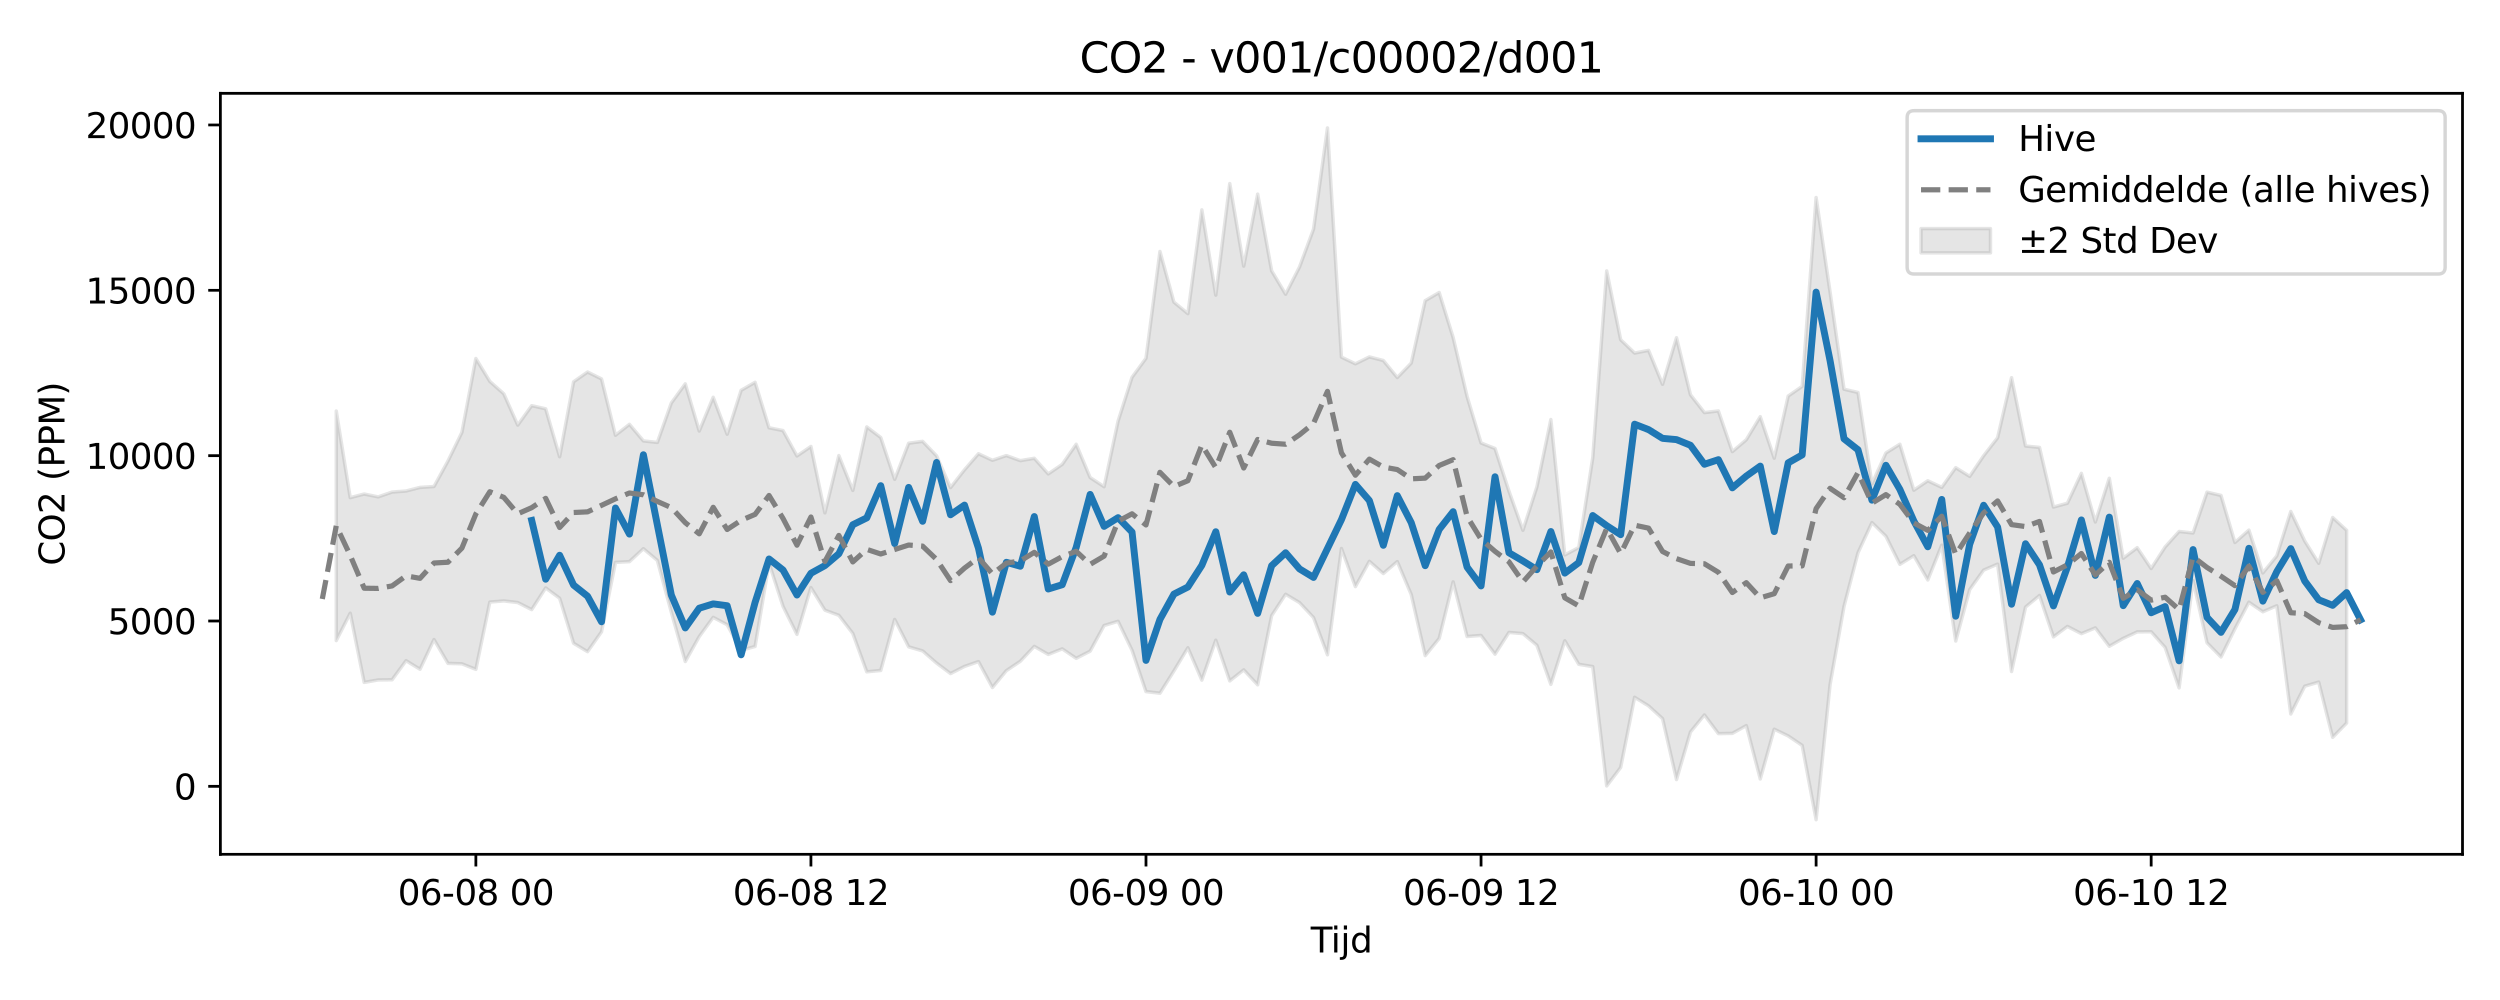 <?xml version="1.0" encoding="utf-8" standalone="no"?>
<!DOCTYPE svg PUBLIC "-//W3C//DTD SVG 1.1//EN"
  "http://www.w3.org/Graphics/SVG/1.1/DTD/svg11.dtd">
<svg xmlns:xlink="http://www.w3.org/1999/xlink" width="720pt" height="288pt" viewBox="0 0 720 288" xmlns="http://www.w3.org/2000/svg" version="1.1">
 <defs>
  <style type="text/css">*{stroke-linejoin: round; stroke-linecap: butt}</style>
 </defs>
 <g id="figure_1">
  <g id="patch_1">
   <path d="M 0 288 
L 720 288 
L 720 0 
L 0 0 
z
" style="fill: #ffffff"/>
  </g>
  <g id="axes_1">
   <g id="patch_2">
    <path d="M 63.47 246.04 
L 709.2 246.04 
L 709.2 26.88 
L 63.47 26.88 
z
" style="fill: #ffffff"/>
   </g>
   <g id="FillBetweenPolyCollection_1">
    <defs>
     <path id="m5b36a6a6ae" d="M 96.842 -169.623 
L 96.842 -103.504 
L 100.863 -111.395 
L 104.884 -91.463 
L 108.904 -92.174 
L 112.925 -92.222 
L 116.946 -97.725 
L 120.967 -95.249 
L 124.987 -103.822 
L 129.008 -96.945 
L 133.029 -96.821 
L 137.049 -95.222 
L 141.07 -114.602 
L 145.091 -114.936 
L 149.112 -114.467 
L 153.132 -112.423 
L 157.153 -118.685 
L 161.174 -115.711 
L 165.195 -102.742 
L 169.215 -100.316 
L 173.236 -106.037 
L 177.257 -126.036 
L 181.278 -126.246 
L 185.298 -129.982 
L 189.319 -126.592 
L 193.34 -111.688 
L 197.36 -97.477 
L 201.381 -104.664 
L 205.402 -110.202 
L 209.423 -108.073 
L 213.443 -100.708 
L 217.464 -101.815 
L 221.485 -125.805 
L 225.506 -113.386 
L 229.526 -105.288 
L 233.547 -118.776 
L 237.568 -112.275 
L 241.589 -110.789 
L 245.609 -105.572 
L 249.63 -94.516 
L 253.651 -94.905 
L 257.671 -109.606 
L 261.692 -101.71 
L 265.713 -100.534 
L 269.734 -97.031 
L 273.754 -94.008 
L 277.775 -96.065 
L 281.796 -97.461 
L 285.817 -89.991 
L 289.837 -94.854 
L 293.858 -97.557 
L 297.879 -101.839 
L 301.9 -99.523 
L 305.92 -101.133 
L 309.941 -98.396 
L 313.962 -100.466 
L 317.983 -107.85 
L 322.003 -109.067 
L 326.024 -100.72 
L 330.045 -88.815 
L 334.065 -88.353 
L 338.086 -94.757 
L 342.107 -101.434 
L 346.128 -92.117 
L 350.148 -103.626 
L 354.169 -91.896 
L 358.19 -95.074 
L 362.211 -90.772 
L 366.231 -110.688 
L 370.252 -116.847 
L 374.273 -114.442 
L 378.294 -110.15 
L 382.314 -99.415 
L 386.335 -130.026 
L 390.356 -119.05 
L 394.376 -126.338 
L 398.397 -122.818 
L 402.418 -126.265 
L 406.439 -116.761 
L 410.459 -99.178 
L 414.48 -104.119 
L 418.501 -120.42 
L 422.522 -104.671 
L 426.542 -104.993 
L 430.563 -99.587 
L 434.584 -105.859 
L 438.605 -105.519 
L 442.625 -102.156 
L 446.646 -90.899 
L 450.667 -103.465 
L 454.687 -96.674 
L 458.708 -96.025 
L 462.729 -61.649 
L 466.75 -66.966 
L 470.77 -87.183 
L 474.791 -84.691 
L 478.812 -81.032 
L 482.833 -63.487 
L 486.853 -77.18 
L 490.874 -82.091 
L 494.895 -76.713 
L 498.916 -76.787 
L 502.936 -79.025 
L 506.957 -63.652 
L 510.978 -77.991 
L 514.999 -76.049 
L 519.019 -73.326 
L 523.04 -51.922 
L 527.061 -90.86 
L 531.081 -113.395 
L 535.102 -128.806 
L 539.123 -137.502 
L 543.144 -133.551 
L 547.164 -125.462 
L 551.185 -127.968 
L 555.206 -120.967 
L 559.227 -130.998 
L 563.247 -103.382 
L 567.268 -118.191 
L 571.289 -123.81 
L 575.31 -125.531 
L 579.33 -94.588 
L 583.351 -113.156 
L 587.372 -116.501 
L 591.392 -104.574 
L 595.413 -107.588 
L 599.434 -105.51 
L 603.455 -107.17 
L 607.475 -101.869 
L 611.496 -104.153 
L 615.517 -106.016 
L 619.538 -106.05 
L 623.558 -101.531 
L 627.579 -89.889 
L 631.6 -120.805 
L 635.621 -102.885 
L 639.641 -98.781 
L 643.662 -106.91 
L 647.683 -114.564 
L 651.703 -111.806 
L 655.724 -113.542 
L 659.745 -82.369 
L 663.766 -90.373 
L 667.786 -91.562 
L 671.807 -75.646 
L 675.828 -79.764 
L 675.828 -135.265 
L 675.828 -135.265 
L 671.807 -138.961 
L 667.786 -125.77 
L 663.766 -132.179 
L 659.745 -140.692 
L 655.724 -127.919 
L 651.703 -122.993 
L 647.683 -135.333 
L 643.662 -131.76 
L 639.641 -145.323 
L 635.621 -146.26 
L 631.6 -134.496 
L 627.579 -134.943 
L 623.558 -130.467 
L 619.538 -124.263 
L 615.517 -130.266 
L 611.496 -127.23 
L 607.475 -150.263 
L 603.455 -137.67 
L 599.434 -151.672 
L 595.413 -143.067 
L 591.392 -141.97 
L 587.372 -159.151 
L 583.351 -159.548 
L 579.33 -179.23 
L 575.31 -161.927 
L 571.289 -156.745 
L 567.268 -150.802 
L 563.247 -153.313 
L 559.227 -147.645 
L 555.206 -149.538 
L 551.185 -146.816 
L 547.164 -160.059 
L 543.144 -157.548 
L 539.123 -148.633 
L 535.102 -174.969 
L 531.081 -175.908 
L 527.061 -203.873 
L 523.04 -231.122 
L 519.019 -176.723 
L 514.999 -173.939 
L 510.978 -156.041 
L 506.957 -168.003 
L 502.936 -161.355 
L 498.916 -157.925 
L 494.895 -169.651 
L 490.874 -169.173 
L 486.853 -174.306 
L 482.833 -190.738 
L 478.812 -177.323 
L 474.791 -187.096 
L 470.77 -186.317 
L 466.75 -190.163 
L 462.729 -209.973 
L 458.708 -156.131 
L 454.687 -130.321 
L 450.667 -128.176 
L 446.646 -167.176 
L 442.625 -147.77 
L 438.605 -135.27 
L 434.584 -146.521 
L 430.563 -158.839 
L 426.542 -160.419 
L 422.522 -173.811 
L 418.501 -190.811 
L 414.48 -203.762 
L 410.459 -201.415 
L 406.439 -183.434 
L 402.418 -179.27 
L 398.397 -184.178 
L 394.376 -185.207 
L 390.356 -183.224 
L 386.335 -185.151 
L 382.314 -251.158 
L 378.294 -222 
L 374.273 -211.138 
L 370.252 -203.27 
L 366.231 -210.012 
L 362.211 -232.092 
L 358.19 -211.352 
L 354.169 -235.129 
L 350.148 -202.991 
L 346.128 -227.56 
L 342.107 -197.673 
L 338.086 -200.99 
L 334.065 -215.582 
L 330.045 -184.813 
L 326.024 -179.335 
L 322.003 -166.702 
L 317.983 -147.827 
L 313.962 -150.475 
L 309.941 -160.053 
L 305.92 -154.267 
L 301.9 -151.513 
L 297.879 -156.017 
L 293.858 -155.333 
L 289.837 -156.793 
L 285.817 -155.44 
L 281.796 -157.321 
L 277.775 -152.7 
L 273.754 -147.563 
L 269.734 -156.715 
L 265.713 -160.895 
L 261.692 -160.352 
L 257.671 -149.957 
L 253.651 -162.002 
L 249.63 -165.052 
L 245.609 -146.762 
L 241.589 -156.798 
L 237.568 -140.294 
L 233.547 -159.425 
L 229.526 -156.683 
L 225.506 -163.998 
L 221.485 -164.802 
L 217.464 -177.905 
L 213.443 -175.59 
L 209.423 -162.938 
L 205.402 -173.585 
L 201.381 -163.857 
L 197.36 -177.461 
L 193.34 -171.933 
L 189.319 -160.582 
L 185.298 -161.024 
L 181.278 -165.793 
L 177.257 -162.646 
L 173.236 -178.876 
L 169.215 -180.858 
L 165.195 -178.049 
L 161.174 -156.457 
L 157.153 -170.263 
L 153.132 -171.168 
L 149.112 -165.567 
L 145.091 -174.589 
L 141.07 -178.158 
L 137.049 -184.758 
L 133.029 -163.474 
L 129.008 -155.211 
L 124.987 -147.882 
L 120.967 -147.627 
L 116.946 -146.592 
L 112.925 -146.287 
L 108.904 -144.896 
L 104.884 -145.725 
L 100.863 -144.672 
L 96.842 -169.623 
z
" style="stroke: #808080; stroke-opacity: 0.2"/>
    </defs>
    <g clip-path="url(#pc8cc361c8e)">
     <use xlink:href="#m5b36a6a6ae" x="0" y="288" style="fill: #808080; fill-opacity: 0.2; stroke: #808080; stroke-opacity: 0.2"/>
    </g>
   </g>
   <g id="matplotlib.axis_1">
    <g id="xtick_1">
     <g id="line2d_1">
      <defs>
       <path id="m20d5d36152" d="M 0 0 
L 0 3.5 
" style="stroke: #000000; stroke-width: 0.8"/>
      </defs>
      <g>
       <use xlink:href="#m20d5d36152" x="137.049" y="246.04" style="stroke: #000000; stroke-width: 0.8"/>
      </g>
     </g>
     <g id="text_1">
      <!-- 06-08 00 -->
      <g transform="translate(114.569 260.638) scale(0.1 -0.1)">
       <defs>
        <path id="DejaVuSans-30" d="M 2034 4250 
Q 1547 4250 1301 3770 
Q 1056 3291 1056 2328 
Q 1056 1369 1301 889 
Q 1547 409 2034 409 
Q 2525 409 2770 889 
Q 3016 1369 3016 2328 
Q 3016 3291 2770 3770 
Q 2525 4250 2034 4250 
z
M 2034 4750 
Q 2819 4750 3233 4129 
Q 3647 3509 3647 2328 
Q 3647 1150 3233 529 
Q 2819 -91 2034 -91 
Q 1250 -91 836 529 
Q 422 1150 422 2328 
Q 422 3509 836 4129 
Q 1250 4750 2034 4750 
z
" transform="scale(0.016)"/>
        <path id="DejaVuSans-36" d="M 2113 2584 
Q 1688 2584 1439 2293 
Q 1191 2003 1191 1497 
Q 1191 994 1439 701 
Q 1688 409 2113 409 
Q 2538 409 2786 701 
Q 3034 994 3034 1497 
Q 3034 2003 2786 2293 
Q 2538 2584 2113 2584 
z
M 3366 4563 
L 3366 3988 
Q 3128 4100 2886 4159 
Q 2644 4219 2406 4219 
Q 1781 4219 1451 3797 
Q 1122 3375 1075 2522 
Q 1259 2794 1537 2939 
Q 1816 3084 2150 3084 
Q 2853 3084 3261 2657 
Q 3669 2231 3669 1497 
Q 3669 778 3244 343 
Q 2819 -91 2113 -91 
Q 1303 -91 875 529 
Q 447 1150 447 2328 
Q 447 3434 972 4092 
Q 1497 4750 2381 4750 
Q 2619 4750 2861 4703 
Q 3103 4656 3366 4563 
z
" transform="scale(0.016)"/>
        <path id="DejaVuSans-2d" d="M 313 2009 
L 1997 2009 
L 1997 1497 
L 313 1497 
L 313 2009 
z
" transform="scale(0.016)"/>
        <path id="DejaVuSans-38" d="M 2034 2216 
Q 1584 2216 1326 1975 
Q 1069 1734 1069 1313 
Q 1069 891 1326 650 
Q 1584 409 2034 409 
Q 2484 409 2743 651 
Q 3003 894 3003 1313 
Q 3003 1734 2745 1975 
Q 2488 2216 2034 2216 
z
M 1403 2484 
Q 997 2584 770 2862 
Q 544 3141 544 3541 
Q 544 4100 942 4425 
Q 1341 4750 2034 4750 
Q 2731 4750 3128 4425 
Q 3525 4100 3525 3541 
Q 3525 3141 3298 2862 
Q 3072 2584 2669 2484 
Q 3125 2378 3379 2068 
Q 3634 1759 3634 1313 
Q 3634 634 3220 271 
Q 2806 -91 2034 -91 
Q 1263 -91 848 271 
Q 434 634 434 1313 
Q 434 1759 690 2068 
Q 947 2378 1403 2484 
z
M 1172 3481 
Q 1172 3119 1398 2916 
Q 1625 2713 2034 2713 
Q 2441 2713 2670 2916 
Q 2900 3119 2900 3481 
Q 2900 3844 2670 4047 
Q 2441 4250 2034 4250 
Q 1625 4250 1398 4047 
Q 1172 3844 1172 3481 
z
" transform="scale(0.016)"/>
        <path id="DejaVuSans-20" transform="scale(0.016)"/>
       </defs>
       <use xlink:href="#DejaVuSans-30"/>
       <use xlink:href="#DejaVuSans-36" transform="translate(63.623 0)"/>
       <use xlink:href="#DejaVuSans-2d" transform="translate(127.246 0)"/>
       <use xlink:href="#DejaVuSans-30" transform="translate(163.33 0)"/>
       <use xlink:href="#DejaVuSans-38" transform="translate(226.953 0)"/>
       <use xlink:href="#DejaVuSans-20" transform="translate(290.576 0)"/>
       <use xlink:href="#DejaVuSans-30" transform="translate(322.363 0)"/>
       <use xlink:href="#DejaVuSans-30" transform="translate(385.986 0)"/>
      </g>
     </g>
    </g>
    <g id="xtick_2">
     <g id="line2d_2">
      <g>
       <use xlink:href="#m20d5d36152" x="233.547" y="246.04" style="stroke: #000000; stroke-width: 0.8"/>
      </g>
     </g>
     <g id="text_2">
      <!-- 06-08 12 -->
      <g transform="translate(211.067 260.638) scale(0.1 -0.1)">
       <defs>
        <path id="DejaVuSans-31" d="M 794 531 
L 1825 531 
L 1825 4091 
L 703 3866 
L 703 4441 
L 1819 4666 
L 2450 4666 
L 2450 531 
L 3481 531 
L 3481 0 
L 794 0 
L 794 531 
z
" transform="scale(0.016)"/>
        <path id="DejaVuSans-32" d="M 1228 531 
L 3431 531 
L 3431 0 
L 469 0 
L 469 531 
Q 828 903 1448 1529 
Q 2069 2156 2228 2338 
Q 2531 2678 2651 2914 
Q 2772 3150 2772 3378 
Q 2772 3750 2511 3984 
Q 2250 4219 1831 4219 
Q 1534 4219 1204 4116 
Q 875 4013 500 3803 
L 500 4441 
Q 881 4594 1212 4672 
Q 1544 4750 1819 4750 
Q 2544 4750 2975 4387 
Q 3406 4025 3406 3419 
Q 3406 3131 3298 2873 
Q 3191 2616 2906 2266 
Q 2828 2175 2409 1742 
Q 1991 1309 1228 531 
z
" transform="scale(0.016)"/>
       </defs>
       <use xlink:href="#DejaVuSans-30"/>
       <use xlink:href="#DejaVuSans-36" transform="translate(63.623 0)"/>
       <use xlink:href="#DejaVuSans-2d" transform="translate(127.246 0)"/>
       <use xlink:href="#DejaVuSans-30" transform="translate(163.33 0)"/>
       <use xlink:href="#DejaVuSans-38" transform="translate(226.953 0)"/>
       <use xlink:href="#DejaVuSans-20" transform="translate(290.576 0)"/>
       <use xlink:href="#DejaVuSans-31" transform="translate(322.363 0)"/>
       <use xlink:href="#DejaVuSans-32" transform="translate(385.986 0)"/>
      </g>
     </g>
    </g>
    <g id="xtick_3">
     <g id="line2d_3">
      <g>
       <use xlink:href="#m20d5d36152" x="330.045" y="246.04" style="stroke: #000000; stroke-width: 0.8"/>
      </g>
     </g>
     <g id="text_3">
      <!-- 06-09 00 -->
      <g transform="translate(307.564 260.638) scale(0.1 -0.1)">
       <defs>
        <path id="DejaVuSans-39" d="M 703 97 
L 703 672 
Q 941 559 1184 500 
Q 1428 441 1663 441 
Q 2288 441 2617 861 
Q 2947 1281 2994 2138 
Q 2813 1869 2534 1725 
Q 2256 1581 1919 1581 
Q 1219 1581 811 2004 
Q 403 2428 403 3163 
Q 403 3881 828 4315 
Q 1253 4750 1959 4750 
Q 2769 4750 3195 4129 
Q 3622 3509 3622 2328 
Q 3622 1225 3098 567 
Q 2575 -91 1691 -91 
Q 1453 -91 1209 -44 
Q 966 3 703 97 
z
M 1959 2075 
Q 2384 2075 2632 2365 
Q 2881 2656 2881 3163 
Q 2881 3666 2632 3958 
Q 2384 4250 1959 4250 
Q 1534 4250 1286 3958 
Q 1038 3666 1038 3163 
Q 1038 2656 1286 2365 
Q 1534 2075 1959 2075 
z
" transform="scale(0.016)"/>
       </defs>
       <use xlink:href="#DejaVuSans-30"/>
       <use xlink:href="#DejaVuSans-36" transform="translate(63.623 0)"/>
       <use xlink:href="#DejaVuSans-2d" transform="translate(127.246 0)"/>
       <use xlink:href="#DejaVuSans-30" transform="translate(163.33 0)"/>
       <use xlink:href="#DejaVuSans-39" transform="translate(226.953 0)"/>
       <use xlink:href="#DejaVuSans-20" transform="translate(290.576 0)"/>
       <use xlink:href="#DejaVuSans-30" transform="translate(322.363 0)"/>
       <use xlink:href="#DejaVuSans-30" transform="translate(385.986 0)"/>
      </g>
     </g>
    </g>
    <g id="xtick_4">
     <g id="line2d_4">
      <g>
       <use xlink:href="#m20d5d36152" x="426.542" y="246.04" style="stroke: #000000; stroke-width: 0.8"/>
      </g>
     </g>
     <g id="text_4">
      <!-- 06-09 12 -->
      <g transform="translate(404.062 260.638) scale(0.1 -0.1)">
       <use xlink:href="#DejaVuSans-30"/>
       <use xlink:href="#DejaVuSans-36" transform="translate(63.623 0)"/>
       <use xlink:href="#DejaVuSans-2d" transform="translate(127.246 0)"/>
       <use xlink:href="#DejaVuSans-30" transform="translate(163.33 0)"/>
       <use xlink:href="#DejaVuSans-39" transform="translate(226.953 0)"/>
       <use xlink:href="#DejaVuSans-20" transform="translate(290.576 0)"/>
       <use xlink:href="#DejaVuSans-31" transform="translate(322.363 0)"/>
       <use xlink:href="#DejaVuSans-32" transform="translate(385.986 0)"/>
      </g>
     </g>
    </g>
    <g id="xtick_5">
     <g id="line2d_5">
      <g>
       <use xlink:href="#m20d5d36152" x="523.04" y="246.04" style="stroke: #000000; stroke-width: 0.8"/>
      </g>
     </g>
     <g id="text_5">
      <!-- 06-10 00 -->
      <g transform="translate(500.56 260.638) scale(0.1 -0.1)">
       <use xlink:href="#DejaVuSans-30"/>
       <use xlink:href="#DejaVuSans-36" transform="translate(63.623 0)"/>
       <use xlink:href="#DejaVuSans-2d" transform="translate(127.246 0)"/>
       <use xlink:href="#DejaVuSans-31" transform="translate(163.33 0)"/>
       <use xlink:href="#DejaVuSans-30" transform="translate(226.953 0)"/>
       <use xlink:href="#DejaVuSans-20" transform="translate(290.576 0)"/>
       <use xlink:href="#DejaVuSans-30" transform="translate(322.363 0)"/>
       <use xlink:href="#DejaVuSans-30" transform="translate(385.986 0)"/>
      </g>
     </g>
    </g>
    <g id="xtick_6">
     <g id="line2d_6">
      <g>
       <use xlink:href="#m20d5d36152" x="619.538" y="246.04" style="stroke: #000000; stroke-width: 0.8"/>
      </g>
     </g>
     <g id="text_6">
      <!-- 06-10 12 -->
      <g transform="translate(597.057 260.638) scale(0.1 -0.1)">
       <use xlink:href="#DejaVuSans-30"/>
       <use xlink:href="#DejaVuSans-36" transform="translate(63.623 0)"/>
       <use xlink:href="#DejaVuSans-2d" transform="translate(127.246 0)"/>
       <use xlink:href="#DejaVuSans-31" transform="translate(163.33 0)"/>
       <use xlink:href="#DejaVuSans-30" transform="translate(226.953 0)"/>
       <use xlink:href="#DejaVuSans-20" transform="translate(290.576 0)"/>
       <use xlink:href="#DejaVuSans-31" transform="translate(322.363 0)"/>
       <use xlink:href="#DejaVuSans-32" transform="translate(385.986 0)"/>
      </g>
     </g>
    </g>
    <g id="text_7">
     <!-- Tijd -->
     <g transform="translate(377.485 274.317) scale(0.1 -0.1)">
      <defs>
       <path id="DejaVuSans-54" d="M -19 4666 
L 3928 4666 
L 3928 4134 
L 2272 4134 
L 2272 0 
L 1638 0 
L 1638 4134 
L -19 4134 
L -19 4666 
z
" transform="scale(0.016)"/>
       <path id="DejaVuSans-69" d="M 603 3500 
L 1178 3500 
L 1178 0 
L 603 0 
L 603 3500 
z
M 603 4863 
L 1178 4863 
L 1178 4134 
L 603 4134 
L 603 4863 
z
" transform="scale(0.016)"/>
       <path id="DejaVuSans-6a" d="M 603 3500 
L 1178 3500 
L 1178 -63 
Q 1178 -731 923 -1031 
Q 669 -1331 103 -1331 
L -116 -1331 
L -116 -844 
L 38 -844 
Q 366 -844 484 -692 
Q 603 -541 603 -63 
L 603 3500 
z
M 603 4863 
L 1178 4863 
L 1178 4134 
L 603 4134 
L 603 4863 
z
" transform="scale(0.016)"/>
       <path id="DejaVuSans-64" d="M 2906 2969 
L 2906 4863 
L 3481 4863 
L 3481 0 
L 2906 0 
L 2906 525 
Q 2725 213 2448 61 
Q 2172 -91 1784 -91 
Q 1150 -91 751 415 
Q 353 922 353 1747 
Q 353 2572 751 3078 
Q 1150 3584 1784 3584 
Q 2172 3584 2448 3432 
Q 2725 3281 2906 2969 
z
M 947 1747 
Q 947 1113 1208 752 
Q 1469 391 1925 391 
Q 2381 391 2643 752 
Q 2906 1113 2906 1747 
Q 2906 2381 2643 2742 
Q 2381 3103 1925 3103 
Q 1469 3103 1208 2742 
Q 947 2381 947 1747 
z
" transform="scale(0.016)"/>
      </defs>
      <use xlink:href="#DejaVuSans-54"/>
      <use xlink:href="#DejaVuSans-69" transform="translate(57.959 0)"/>
      <use xlink:href="#DejaVuSans-6a" transform="translate(85.742 0)"/>
      <use xlink:href="#DejaVuSans-64" transform="translate(113.525 0)"/>
     </g>
    </g>
   </g>
   <g id="matplotlib.axis_2">
    <g id="ytick_1">
     <g id="line2d_7">
      <defs>
       <path id="m6aa23ac62f" d="M 0 0 
L -3.5 0 
" style="stroke: #000000; stroke-width: 0.8"/>
      </defs>
      <g>
       <use xlink:href="#m6aa23ac62f" x="63.47" y="226.469" style="stroke: #000000; stroke-width: 0.8"/>
      </g>
     </g>
     <g id="text_8">
      <!-- 0 -->
      <g transform="translate(50.108 230.268) scale(0.1 -0.1)">
       <use xlink:href="#DejaVuSans-30"/>
      </g>
     </g>
    </g>
    <g id="ytick_2">
     <g id="line2d_8">
      <g>
       <use xlink:href="#m6aa23ac62f" x="63.47" y="178.849" style="stroke: #000000; stroke-width: 0.8"/>
      </g>
     </g>
     <g id="text_9">
      <!-- 5000 -->
      <g transform="translate(31.02 182.648) scale(0.1 -0.1)">
       <defs>
        <path id="DejaVuSans-35" d="M 691 4666 
L 3169 4666 
L 3169 4134 
L 1269 4134 
L 1269 2991 
Q 1406 3038 1543 3061 
Q 1681 3084 1819 3084 
Q 2600 3084 3056 2656 
Q 3513 2228 3513 1497 
Q 3513 744 3044 326 
Q 2575 -91 1722 -91 
Q 1428 -91 1123 -41 
Q 819 9 494 109 
L 494 744 
Q 775 591 1075 516 
Q 1375 441 1709 441 
Q 2250 441 2565 725 
Q 2881 1009 2881 1497 
Q 2881 1984 2565 2268 
Q 2250 2553 1709 2553 
Q 1456 2553 1204 2497 
Q 953 2441 691 2322 
L 691 4666 
z
" transform="scale(0.016)"/>
       </defs>
       <use xlink:href="#DejaVuSans-35"/>
       <use xlink:href="#DejaVuSans-30" transform="translate(63.623 0)"/>
       <use xlink:href="#DejaVuSans-30" transform="translate(127.246 0)"/>
       <use xlink:href="#DejaVuSans-30" transform="translate(190.869 0)"/>
      </g>
     </g>
    </g>
    <g id="ytick_3">
     <g id="line2d_9">
      <g>
       <use xlink:href="#m6aa23ac62f" x="63.47" y="131.229" style="stroke: #000000; stroke-width: 0.8"/>
      </g>
     </g>
     <g id="text_10">
      <!-- 10000 -->
      <g transform="translate(24.657 135.028) scale(0.1 -0.1)">
       <use xlink:href="#DejaVuSans-31"/>
       <use xlink:href="#DejaVuSans-30" transform="translate(63.623 0)"/>
       <use xlink:href="#DejaVuSans-30" transform="translate(127.246 0)"/>
       <use xlink:href="#DejaVuSans-30" transform="translate(190.869 0)"/>
       <use xlink:href="#DejaVuSans-30" transform="translate(254.492 0)"/>
      </g>
     </g>
    </g>
    <g id="ytick_4">
     <g id="line2d_10">
      <g>
       <use xlink:href="#m6aa23ac62f" x="63.47" y="83.609" style="stroke: #000000; stroke-width: 0.8"/>
      </g>
     </g>
     <g id="text_11">
      <!-- 15000 -->
      <g transform="translate(24.657 87.408) scale(0.1 -0.1)">
       <use xlink:href="#DejaVuSans-31"/>
       <use xlink:href="#DejaVuSans-35" transform="translate(63.623 0)"/>
       <use xlink:href="#DejaVuSans-30" transform="translate(127.246 0)"/>
       <use xlink:href="#DejaVuSans-30" transform="translate(190.869 0)"/>
       <use xlink:href="#DejaVuSans-30" transform="translate(254.492 0)"/>
      </g>
     </g>
    </g>
    <g id="ytick_5">
     <g id="line2d_11">
      <g>
       <use xlink:href="#m6aa23ac62f" x="63.47" y="35.989" style="stroke: #000000; stroke-width: 0.8"/>
      </g>
     </g>
     <g id="text_12">
      <!-- 20000 -->
      <g transform="translate(24.657 39.788) scale(0.1 -0.1)">
       <use xlink:href="#DejaVuSans-32"/>
       <use xlink:href="#DejaVuSans-30" transform="translate(63.623 0)"/>
       <use xlink:href="#DejaVuSans-30" transform="translate(127.246 0)"/>
       <use xlink:href="#DejaVuSans-30" transform="translate(190.869 0)"/>
       <use xlink:href="#DejaVuSans-30" transform="translate(254.492 0)"/>
      </g>
     </g>
    </g>
    <g id="text_13">
     <!-- CO2 (PPM) -->
     <g transform="translate(18.578 162.903) rotate(-90) scale(0.1 -0.1)">
      <defs>
       <path id="DejaVuSans-43" d="M 4122 4306 
L 4122 3641 
Q 3803 3938 3442 4084 
Q 3081 4231 2675 4231 
Q 1875 4231 1450 3742 
Q 1025 3253 1025 2328 
Q 1025 1406 1450 917 
Q 1875 428 2675 428 
Q 3081 428 3442 575 
Q 3803 722 4122 1019 
L 4122 359 
Q 3791 134 3420 21 
Q 3050 -91 2638 -91 
Q 1578 -91 968 557 
Q 359 1206 359 2328 
Q 359 3453 968 4101 
Q 1578 4750 2638 4750 
Q 3056 4750 3426 4639 
Q 3797 4528 4122 4306 
z
" transform="scale(0.016)"/>
       <path id="DejaVuSans-4f" d="M 2522 4238 
Q 1834 4238 1429 3725 
Q 1025 3213 1025 2328 
Q 1025 1447 1429 934 
Q 1834 422 2522 422 
Q 3209 422 3611 934 
Q 4013 1447 4013 2328 
Q 4013 3213 3611 3725 
Q 3209 4238 2522 4238 
z
M 2522 4750 
Q 3503 4750 4090 4092 
Q 4678 3434 4678 2328 
Q 4678 1225 4090 567 
Q 3503 -91 2522 -91 
Q 1538 -91 948 565 
Q 359 1222 359 2328 
Q 359 3434 948 4092 
Q 1538 4750 2522 4750 
z
" transform="scale(0.016)"/>
       <path id="DejaVuSans-28" d="M 1984 4856 
Q 1566 4138 1362 3434 
Q 1159 2731 1159 2009 
Q 1159 1288 1364 580 
Q 1569 -128 1984 -844 
L 1484 -844 
Q 1016 -109 783 600 
Q 550 1309 550 2009 
Q 550 2706 781 3412 
Q 1013 4119 1484 4856 
L 1984 4856 
z
" transform="scale(0.016)"/>
       <path id="DejaVuSans-50" d="M 1259 4147 
L 1259 2394 
L 2053 2394 
Q 2494 2394 2734 2622 
Q 2975 2850 2975 3272 
Q 2975 3691 2734 3919 
Q 2494 4147 2053 4147 
L 1259 4147 
z
M 628 4666 
L 2053 4666 
Q 2838 4666 3239 4311 
Q 3641 3956 3641 3272 
Q 3641 2581 3239 2228 
Q 2838 1875 2053 1875 
L 1259 1875 
L 1259 0 
L 628 0 
L 628 4666 
z
" transform="scale(0.016)"/>
       <path id="DejaVuSans-4d" d="M 628 4666 
L 1569 4666 
L 2759 1491 
L 3956 4666 
L 4897 4666 
L 4897 0 
L 4281 0 
L 4281 4097 
L 3078 897 
L 2444 897 
L 1241 4097 
L 1241 0 
L 628 0 
L 628 4666 
z
" transform="scale(0.016)"/>
       <path id="DejaVuSans-29" d="M 513 4856 
L 1013 4856 
Q 1481 4119 1714 3412 
Q 1947 2706 1947 2009 
Q 1947 1309 1714 600 
Q 1481 -109 1013 -844 
L 513 -844 
Q 928 -128 1133 580 
Q 1338 1288 1338 2009 
Q 1338 2731 1133 3434 
Q 928 4138 513 4856 
z
" transform="scale(0.016)"/>
      </defs>
      <use xlink:href="#DejaVuSans-43"/>
      <use xlink:href="#DejaVuSans-4f" transform="translate(69.824 0)"/>
      <use xlink:href="#DejaVuSans-32" transform="translate(148.535 0)"/>
      <use xlink:href="#DejaVuSans-20" transform="translate(212.158 0)"/>
      <use xlink:href="#DejaVuSans-28" transform="translate(243.945 0)"/>
      <use xlink:href="#DejaVuSans-50" transform="translate(282.959 0)"/>
      <use xlink:href="#DejaVuSans-50" transform="translate(343.262 0)"/>
      <use xlink:href="#DejaVuSans-4d" transform="translate(403.564 0)"/>
      <use xlink:href="#DejaVuSans-29" transform="translate(489.844 0)"/>
     </g>
    </g>
   </g>
   <g id="line2d_12">
    <path d="M 153.132 149.896 
L 157.153 166.811 
L 161.174 159.92 
L 165.195 168.506 
L 169.215 171.706 
L 173.236 179.068 
L 177.257 146.306 
L 181.278 153.815 
L 185.298 130.972 
L 193.34 171.373 
L 197.36 180.84 
L 201.381 175.163 
L 205.402 173.916 
L 209.423 174.452 
L 213.443 188.578 
L 217.464 173.487 
L 221.485 160.989 
L 225.506 164.154 
L 229.526 171.363 
L 233.547 165.106 
L 237.568 162.896 
L 241.589 159.487 
L 245.609 151.128 
L 249.63 149.15 
L 253.651 139.877 
L 257.671 156.55 
L 261.692 140.375 
L 265.713 150.131 
L 269.734 133.188 
L 273.754 148.252 
L 277.775 145.471 
L 281.796 157.874 
L 285.817 176.302 
L 289.837 161.944 
L 293.858 163.074 
L 297.879 148.772 
L 301.9 169.633 
L 305.92 168.398 
L 309.941 157.661 
L 313.962 142.398 
L 317.983 151.591 
L 322.003 149.087 
L 326.024 153.233 
L 330.045 190.189 
L 334.065 178.386 
L 338.086 171.103 
L 342.107 169.065 
L 346.128 162.817 
L 350.148 153.147 
L 354.169 170.5 
L 358.19 165.551 
L 362.211 176.649 
L 366.231 162.922 
L 370.252 159.198 
L 374.273 163.852 
L 378.294 166.297 
L 386.335 149.652 
L 390.356 139.515 
L 394.376 144.153 
L 398.397 157.046 
L 402.418 142.748 
L 406.439 150.534 
L 410.459 162.916 
L 414.48 152.49 
L 418.501 147.366 
L 422.522 163.339 
L 426.542 168.744 
L 430.563 137.315 
L 434.584 159.195 
L 438.605 161.563 
L 442.625 164.065 
L 446.646 153.084 
L 450.667 165.055 
L 454.687 162.039 
L 458.708 148.477 
L 462.729 151.398 
L 466.75 153.985 
L 470.77 122.169 
L 474.791 123.737 
L 478.812 126.245 
L 482.833 126.61 
L 486.853 128.239 
L 490.874 133.709 
L 494.895 132.385 
L 498.916 140.493 
L 502.936 137.105 
L 506.957 134.245 
L 510.978 153.09 
L 514.999 133.299 
L 519.019 131.016 
L 523.04 84.136 
L 527.061 103.879 
L 531.081 126.381 
L 535.102 129.531 
L 539.123 144.045 
L 543.144 134.005 
L 547.164 140.944 
L 551.185 150.042 
L 555.206 157.468 
L 559.227 143.844 
L 563.247 177.462 
L 567.268 156.776 
L 571.289 145.515 
L 575.31 151.777 
L 579.33 174.011 
L 583.351 156.601 
L 587.372 162.668 
L 591.392 174.501 
L 595.413 163.296 
L 599.434 149.744 
L 603.455 165.706 
L 607.475 148.939 
L 611.496 174.427 
L 615.517 168.054 
L 619.538 176.475 
L 623.558 174.697 
L 627.579 190.313 
L 631.6 158.281 
L 635.621 177.811 
L 639.641 182.116 
L 643.662 175.53 
L 647.683 157.915 
L 651.703 173.13 
L 655.724 164.62 
L 659.745 158.006 
L 663.766 167.325 
L 667.786 172.735 
L 671.807 174.338 
L 675.828 170.674 
L 679.849 178.506 
L 679.849 178.506 
" clip-path="url(#pc8cc361c8e)" style="fill: none; stroke: #1f77b4; stroke-width: 2; stroke-linecap: square"/>
   </g>
   <g id="line2d_13">
    <path d="M 92.821 172.506 
L 96.842 151.437 
L 100.863 159.966 
L 104.884 169.406 
L 108.904 169.465 
L 112.925 168.745 
L 116.946 165.842 
L 120.967 166.562 
L 124.987 162.148 
L 129.008 161.922 
L 133.029 157.852 
L 137.049 148.01 
L 141.07 141.62 
L 145.091 143.238 
L 149.112 147.983 
L 153.132 146.204 
L 157.153 143.526 
L 161.174 151.916 
L 165.195 147.604 
L 169.215 147.413 
L 177.257 143.659 
L 181.278 141.981 
L 185.298 142.497 
L 189.319 144.413 
L 193.34 146.19 
L 197.36 150.531 
L 201.381 153.739 
L 205.402 146.107 
L 209.423 152.494 
L 213.443 149.851 
L 217.464 148.14 
L 221.485 142.697 
L 225.506 149.308 
L 229.526 157.015 
L 233.547 148.899 
L 237.568 161.716 
L 241.589 154.206 
L 245.609 161.833 
L 249.63 158.216 
L 253.651 159.547 
L 261.692 156.969 
L 265.713 157.285 
L 269.734 161.127 
L 273.754 167.214 
L 277.775 163.617 
L 281.796 160.609 
L 285.817 165.285 
L 289.837 162.176 
L 293.858 161.555 
L 297.879 159.072 
L 301.9 162.482 
L 305.92 160.3 
L 309.941 158.775 
L 313.962 162.53 
L 317.983 160.162 
L 322.003 150.115 
L 326.024 147.973 
L 330.045 151.186 
L 334.065 136.032 
L 338.086 140.126 
L 342.107 138.446 
L 346.128 128.162 
L 350.148 134.691 
L 354.169 124.488 
L 358.19 134.787 
L 362.211 126.568 
L 366.231 127.65 
L 370.252 127.942 
L 374.273 125.21 
L 378.294 121.925 
L 382.314 112.713 
L 386.335 130.412 
L 390.356 136.863 
L 394.376 132.227 
L 398.397 134.502 
L 402.418 135.233 
L 406.439 137.902 
L 410.459 137.703 
L 414.48 134.059 
L 418.501 132.385 
L 422.522 148.759 
L 426.542 155.294 
L 430.563 158.787 
L 434.584 161.81 
L 438.605 167.605 
L 442.625 163.037 
L 446.646 158.962 
L 450.667 172.179 
L 454.687 174.502 
L 458.708 161.922 
L 462.729 152.189 
L 466.75 159.435 
L 470.77 151.25 
L 474.791 152.107 
L 478.812 158.823 
L 482.833 160.888 
L 486.853 162.257 
L 490.874 162.368 
L 494.895 164.818 
L 498.916 170.644 
L 502.936 167.81 
L 506.957 172.173 
L 510.978 170.984 
L 514.999 163.006 
L 519.019 162.976 
L 523.04 146.478 
L 527.061 140.633 
L 531.081 143.348 
L 535.102 136.113 
L 539.123 144.933 
L 543.144 142.45 
L 547.164 145.24 
L 551.185 150.608 
L 555.206 152.747 
L 559.227 148.678 
L 563.247 159.653 
L 567.268 153.503 
L 571.289 147.722 
L 575.31 144.271 
L 579.33 151.091 
L 583.351 151.648 
L 587.372 150.174 
L 591.392 164.728 
L 595.413 162.673 
L 599.434 159.409 
L 603.455 165.58 
L 607.475 161.934 
L 611.496 172.309 
L 615.517 169.859 
L 619.538 172.844 
L 623.558 172.001 
L 627.579 175.584 
L 631.6 160.35 
L 635.621 163.427 
L 639.641 165.948 
L 643.662 168.665 
L 647.683 163.051 
L 651.703 170.6 
L 655.724 167.27 
L 659.745 176.469 
L 663.766 176.724 
L 667.786 179.334 
L 671.807 180.697 
L 675.828 180.486 
L 679.849 178.506 
L 679.849 178.506 
" clip-path="url(#pc8cc361c8e)" style="fill: none; stroke-dasharray: 5.55,2.4; stroke-dashoffset: 0; stroke: #808080; stroke-width: 1.5"/>
   </g>
   <g id="patch_3">
    <path d="M 63.47 246.04 
L 63.47 26.88 
" style="fill: none; stroke: #000000; stroke-width: 0.8; stroke-linejoin: miter; stroke-linecap: square"/>
   </g>
   <g id="patch_4">
    <path d="M 709.2 246.04 
L 709.2 26.88 
" style="fill: none; stroke: #000000; stroke-width: 0.8; stroke-linejoin: miter; stroke-linecap: square"/>
   </g>
   <g id="patch_5">
    <path d="M 63.47 246.04 
L 709.2 246.04 
" style="fill: none; stroke: #000000; stroke-width: 0.8; stroke-linejoin: miter; stroke-linecap: square"/>
   </g>
   <g id="patch_6">
    <path d="M 63.47 26.88 
L 709.2 26.88 
" style="fill: none; stroke: #000000; stroke-width: 0.8; stroke-linejoin: miter; stroke-linecap: square"/>
   </g>
   <g id="text_14">
    <!-- CO2 - v001/c00002/d001 -->
    <g transform="translate(310.932 20.88) scale(0.12 -0.12)">
     <defs>
      <path id="DejaVuSans-76" d="M 191 3500 
L 800 3500 
L 1894 563 
L 2988 3500 
L 3597 3500 
L 2284 0 
L 1503 0 
L 191 3500 
z
" transform="scale(0.016)"/>
      <path id="DejaVuSans-2f" d="M 1625 4666 
L 2156 4666 
L 531 -594 
L 0 -594 
L 1625 4666 
z
" transform="scale(0.016)"/>
      <path id="DejaVuSans-63" d="M 3122 3366 
L 3122 2828 
Q 2878 2963 2633 3030 
Q 2388 3097 2138 3097 
Q 1578 3097 1268 2742 
Q 959 2388 959 1747 
Q 959 1106 1268 751 
Q 1578 397 2138 397 
Q 2388 397 2633 464 
Q 2878 531 3122 666 
L 3122 134 
Q 2881 22 2623 -34 
Q 2366 -91 2075 -91 
Q 1284 -91 818 406 
Q 353 903 353 1747 
Q 353 2603 823 3093 
Q 1294 3584 2113 3584 
Q 2378 3584 2631 3529 
Q 2884 3475 3122 3366 
z
" transform="scale(0.016)"/>
     </defs>
     <use xlink:href="#DejaVuSans-43"/>
     <use xlink:href="#DejaVuSans-4f" transform="translate(69.824 0)"/>
     <use xlink:href="#DejaVuSans-32" transform="translate(148.535 0)"/>
     <use xlink:href="#DejaVuSans-20" transform="translate(212.158 0)"/>
     <use xlink:href="#DejaVuSans-2d" transform="translate(243.945 0)"/>
     <use xlink:href="#DejaVuSans-20" transform="translate(280.029 0)"/>
     <use xlink:href="#DejaVuSans-76" transform="translate(311.816 0)"/>
     <use xlink:href="#DejaVuSans-30" transform="translate(370.996 0)"/>
     <use xlink:href="#DejaVuSans-30" transform="translate(434.619 0)"/>
     <use xlink:href="#DejaVuSans-31" transform="translate(498.242 0)"/>
     <use xlink:href="#DejaVuSans-2f" transform="translate(561.865 0)"/>
     <use xlink:href="#DejaVuSans-63" transform="translate(595.557 0)"/>
     <use xlink:href="#DejaVuSans-30" transform="translate(650.537 0)"/>
     <use xlink:href="#DejaVuSans-30" transform="translate(714.16 0)"/>
     <use xlink:href="#DejaVuSans-30" transform="translate(777.783 0)"/>
     <use xlink:href="#DejaVuSans-30" transform="translate(841.406 0)"/>
     <use xlink:href="#DejaVuSans-32" transform="translate(905.029 0)"/>
     <use xlink:href="#DejaVuSans-2f" transform="translate(968.652 0)"/>
     <use xlink:href="#DejaVuSans-64" transform="translate(1002.344 0)"/>
     <use xlink:href="#DejaVuSans-30" transform="translate(1065.82 0)"/>
     <use xlink:href="#DejaVuSans-30" transform="translate(1129.443 0)"/>
     <use xlink:href="#DejaVuSans-31" transform="translate(1193.066 0)"/>
    </g>
   </g>
   <g id="legend_1">
    <g id="patch_7">
     <path d="M 551.256 78.914 
L 702.2 78.914 
Q 704.2 78.914 704.2 76.914 
L 704.2 33.88 
Q 704.2 31.88 702.2 31.88 
L 551.256 31.88 
Q 549.256 31.88 549.256 33.88 
L 549.256 76.914 
Q 549.256 78.914 551.256 78.914 
z
" style="fill: #ffffff; opacity: 0.8; stroke: #cccccc; stroke-linejoin: miter"/>
    </g>
    <g id="line2d_14">
     <path d="M 553.256 39.978 
L 563.256 39.978 
L 573.256 39.978 
" style="fill: none; stroke: #1f77b4; stroke-width: 2; stroke-linecap: square"/>
    </g>
    <g id="text_15">
     <!-- Hive -->
     <g transform="translate(581.256 43.478) scale(0.1 -0.1)">
      <defs>
       <path id="DejaVuSans-48" d="M 628 4666 
L 1259 4666 
L 1259 2753 
L 3553 2753 
L 3553 4666 
L 4184 4666 
L 4184 0 
L 3553 0 
L 3553 2222 
L 1259 2222 
L 1259 0 
L 628 0 
L 628 4666 
z
" transform="scale(0.016)"/>
       <path id="DejaVuSans-65" d="M 3597 1894 
L 3597 1613 
L 953 1613 
Q 991 1019 1311 708 
Q 1631 397 2203 397 
Q 2534 397 2845 478 
Q 3156 559 3463 722 
L 3463 178 
Q 3153 47 2828 -22 
Q 2503 -91 2169 -91 
Q 1331 -91 842 396 
Q 353 884 353 1716 
Q 353 2575 817 3079 
Q 1281 3584 2069 3584 
Q 2775 3584 3186 3129 
Q 3597 2675 3597 1894 
z
M 3022 2063 
Q 3016 2534 2758 2815 
Q 2500 3097 2075 3097 
Q 1594 3097 1305 2825 
Q 1016 2553 972 2059 
L 3022 2063 
z
" transform="scale(0.016)"/>
      </defs>
      <use xlink:href="#DejaVuSans-48"/>
      <use xlink:href="#DejaVuSans-69" transform="translate(75.195 0)"/>
      <use xlink:href="#DejaVuSans-76" transform="translate(102.979 0)"/>
      <use xlink:href="#DejaVuSans-65" transform="translate(162.158 0)"/>
     </g>
    </g>
    <g id="line2d_15">
     <path d="M 553.256 54.657 
L 563.256 54.657 
L 573.256 54.657 
" style="fill: none; stroke-dasharray: 5.55,2.4; stroke-dashoffset: 0; stroke: #808080; stroke-width: 1.5"/>
    </g>
    <g id="text_16">
     <!-- Gemiddelde (alle hives) -->
     <g transform="translate(581.256 58.157) scale(0.1 -0.1)">
      <defs>
       <path id="DejaVuSans-47" d="M 3809 666 
L 3809 1919 
L 2778 1919 
L 2778 2438 
L 4434 2438 
L 4434 434 
Q 4069 175 3628 42 
Q 3188 -91 2688 -91 
Q 1594 -91 976 548 
Q 359 1188 359 2328 
Q 359 3472 976 4111 
Q 1594 4750 2688 4750 
Q 3144 4750 3555 4637 
Q 3966 4525 4313 4306 
L 4313 3634 
Q 3963 3931 3569 4081 
Q 3175 4231 2741 4231 
Q 1884 4231 1454 3753 
Q 1025 3275 1025 2328 
Q 1025 1384 1454 906 
Q 1884 428 2741 428 
Q 3075 428 3337 486 
Q 3600 544 3809 666 
z
" transform="scale(0.016)"/>
       <path id="DejaVuSans-6d" d="M 3328 2828 
Q 3544 3216 3844 3400 
Q 4144 3584 4550 3584 
Q 5097 3584 5394 3201 
Q 5691 2819 5691 2113 
L 5691 0 
L 5113 0 
L 5113 2094 
Q 5113 2597 4934 2840 
Q 4756 3084 4391 3084 
Q 3944 3084 3684 2787 
Q 3425 2491 3425 1978 
L 3425 0 
L 2847 0 
L 2847 2094 
Q 2847 2600 2669 2842 
Q 2491 3084 2119 3084 
Q 1678 3084 1418 2786 
Q 1159 2488 1159 1978 
L 1159 0 
L 581 0 
L 581 3500 
L 1159 3500 
L 1159 2956 
Q 1356 3278 1631 3431 
Q 1906 3584 2284 3584 
Q 2666 3584 2933 3390 
Q 3200 3197 3328 2828 
z
" transform="scale(0.016)"/>
       <path id="DejaVuSans-6c" d="M 603 4863 
L 1178 4863 
L 1178 0 
L 603 0 
L 603 4863 
z
" transform="scale(0.016)"/>
       <path id="DejaVuSans-61" d="M 2194 1759 
Q 1497 1759 1228 1600 
Q 959 1441 959 1056 
Q 959 750 1161 570 
Q 1363 391 1709 391 
Q 2188 391 2477 730 
Q 2766 1069 2766 1631 
L 2766 1759 
L 2194 1759 
z
M 3341 1997 
L 3341 0 
L 2766 0 
L 2766 531 
Q 2569 213 2275 61 
Q 1981 -91 1556 -91 
Q 1019 -91 701 211 
Q 384 513 384 1019 
Q 384 1609 779 1909 
Q 1175 2209 1959 2209 
L 2766 2209 
L 2766 2266 
Q 2766 2663 2505 2880 
Q 2244 3097 1772 3097 
Q 1472 3097 1187 3025 
Q 903 2953 641 2809 
L 641 3341 
Q 956 3463 1253 3523 
Q 1550 3584 1831 3584 
Q 2591 3584 2966 3190 
Q 3341 2797 3341 1997 
z
" transform="scale(0.016)"/>
       <path id="DejaVuSans-68" d="M 3513 2113 
L 3513 0 
L 2938 0 
L 2938 2094 
Q 2938 2591 2744 2837 
Q 2550 3084 2163 3084 
Q 1697 3084 1428 2787 
Q 1159 2491 1159 1978 
L 1159 0 
L 581 0 
L 581 4863 
L 1159 4863 
L 1159 2956 
Q 1366 3272 1645 3428 
Q 1925 3584 2291 3584 
Q 2894 3584 3203 3211 
Q 3513 2838 3513 2113 
z
" transform="scale(0.016)"/>
       <path id="DejaVuSans-73" d="M 2834 3397 
L 2834 2853 
Q 2591 2978 2328 3040 
Q 2066 3103 1784 3103 
Q 1356 3103 1142 2972 
Q 928 2841 928 2578 
Q 928 2378 1081 2264 
Q 1234 2150 1697 2047 
L 1894 2003 
Q 2506 1872 2764 1633 
Q 3022 1394 3022 966 
Q 3022 478 2636 193 
Q 2250 -91 1575 -91 
Q 1294 -91 989 -36 
Q 684 19 347 128 
L 347 722 
Q 666 556 975 473 
Q 1284 391 1588 391 
Q 1994 391 2212 530 
Q 2431 669 2431 922 
Q 2431 1156 2273 1281 
Q 2116 1406 1581 1522 
L 1381 1569 
Q 847 1681 609 1914 
Q 372 2147 372 2553 
Q 372 3047 722 3315 
Q 1072 3584 1716 3584 
Q 2034 3584 2315 3537 
Q 2597 3491 2834 3397 
z
" transform="scale(0.016)"/>
      </defs>
      <use xlink:href="#DejaVuSans-47"/>
      <use xlink:href="#DejaVuSans-65" transform="translate(77.49 0)"/>
      <use xlink:href="#DejaVuSans-6d" transform="translate(139.014 0)"/>
      <use xlink:href="#DejaVuSans-69" transform="translate(236.426 0)"/>
      <use xlink:href="#DejaVuSans-64" transform="translate(264.209 0)"/>
      <use xlink:href="#DejaVuSans-64" transform="translate(327.686 0)"/>
      <use xlink:href="#DejaVuSans-65" transform="translate(391.162 0)"/>
      <use xlink:href="#DejaVuSans-6c" transform="translate(452.686 0)"/>
      <use xlink:href="#DejaVuSans-64" transform="translate(480.469 0)"/>
      <use xlink:href="#DejaVuSans-65" transform="translate(543.945 0)"/>
      <use xlink:href="#DejaVuSans-20" transform="translate(605.469 0)"/>
      <use xlink:href="#DejaVuSans-28" transform="translate(637.256 0)"/>
      <use xlink:href="#DejaVuSans-61" transform="translate(676.27 0)"/>
      <use xlink:href="#DejaVuSans-6c" transform="translate(737.549 0)"/>
      <use xlink:href="#DejaVuSans-6c" transform="translate(765.332 0)"/>
      <use xlink:href="#DejaVuSans-65" transform="translate(793.115 0)"/>
      <use xlink:href="#DejaVuSans-20" transform="translate(854.639 0)"/>
      <use xlink:href="#DejaVuSans-68" transform="translate(886.426 0)"/>
      <use xlink:href="#DejaVuSans-69" transform="translate(949.805 0)"/>
      <use xlink:href="#DejaVuSans-76" transform="translate(977.588 0)"/>
      <use xlink:href="#DejaVuSans-65" transform="translate(1036.768 0)"/>
      <use xlink:href="#DejaVuSans-73" transform="translate(1098.291 0)"/>
      <use xlink:href="#DejaVuSans-29" transform="translate(1150.391 0)"/>
     </g>
    </g>
    <g id="patch_8">
     <path d="M 553.256 72.835 
L 573.256 72.835 
L 573.256 65.835 
L 553.256 65.835 
z
" style="fill: #808080; fill-opacity: 0.2; stroke: #808080; stroke-opacity: 0.2; stroke-linejoin: miter"/>
    </g>
    <g id="text_17">
     <!-- ±2 Std Dev -->
     <g transform="translate(581.256 72.835) scale(0.1 -0.1)">
      <defs>
       <path id="DejaVuSans-b1" d="M 2944 4013 
L 2944 2803 
L 4684 2803 
L 4684 2272 
L 2944 2272 
L 2944 1063 
L 2419 1063 
L 2419 2272 
L 678 2272 
L 678 2803 
L 2419 2803 
L 2419 4013 
L 2944 4013 
z
M 678 531 
L 4684 531 
L 4684 0 
L 678 0 
L 678 531 
z
" transform="scale(0.016)"/>
       <path id="DejaVuSans-53" d="M 3425 4513 
L 3425 3897 
Q 3066 4069 2747 4153 
Q 2428 4238 2131 4238 
Q 1616 4238 1336 4038 
Q 1056 3838 1056 3469 
Q 1056 3159 1242 3001 
Q 1428 2844 1947 2747 
L 2328 2669 
Q 3034 2534 3370 2195 
Q 3706 1856 3706 1288 
Q 3706 609 3251 259 
Q 2797 -91 1919 -91 
Q 1588 -91 1214 -16 
Q 841 59 441 206 
L 441 856 
Q 825 641 1194 531 
Q 1563 422 1919 422 
Q 2459 422 2753 634 
Q 3047 847 3047 1241 
Q 3047 1584 2836 1778 
Q 2625 1972 2144 2069 
L 1759 2144 
Q 1053 2284 737 2584 
Q 422 2884 422 3419 
Q 422 4038 858 4394 
Q 1294 4750 2059 4750 
Q 2388 4750 2728 4690 
Q 3069 4631 3425 4513 
z
" transform="scale(0.016)"/>
       <path id="DejaVuSans-74" d="M 1172 4494 
L 1172 3500 
L 2356 3500 
L 2356 3053 
L 1172 3053 
L 1172 1153 
Q 1172 725 1289 603 
Q 1406 481 1766 481 
L 2356 481 
L 2356 0 
L 1766 0 
Q 1100 0 847 248 
Q 594 497 594 1153 
L 594 3053 
L 172 3053 
L 172 3500 
L 594 3500 
L 594 4494 
L 1172 4494 
z
" transform="scale(0.016)"/>
       <path id="DejaVuSans-44" d="M 1259 4147 
L 1259 519 
L 2022 519 
Q 2988 519 3436 956 
Q 3884 1394 3884 2338 
Q 3884 3275 3436 3711 
Q 2988 4147 2022 4147 
L 1259 4147 
z
M 628 4666 
L 1925 4666 
Q 3281 4666 3915 4102 
Q 4550 3538 4550 2338 
Q 4550 1131 3912 565 
Q 3275 0 1925 0 
L 628 0 
L 628 4666 
z
" transform="scale(0.016)"/>
      </defs>
      <use xlink:href="#DejaVuSans-b1"/>
      <use xlink:href="#DejaVuSans-32" transform="translate(83.789 0)"/>
      <use xlink:href="#DejaVuSans-20" transform="translate(147.412 0)"/>
      <use xlink:href="#DejaVuSans-53" transform="translate(179.199 0)"/>
      <use xlink:href="#DejaVuSans-74" transform="translate(242.676 0)"/>
      <use xlink:href="#DejaVuSans-64" transform="translate(281.885 0)"/>
      <use xlink:href="#DejaVuSans-20" transform="translate(345.361 0)"/>
      <use xlink:href="#DejaVuSans-44" transform="translate(377.148 0)"/>
      <use xlink:href="#DejaVuSans-65" transform="translate(454.15 0)"/>
      <use xlink:href="#DejaVuSans-76" transform="translate(515.674 0)"/>
     </g>
    </g>
   </g>
  </g>
 </g>
 <defs>
  <clipPath id="pc8cc361c8e">
   <rect x="63.47" y="26.88" width="645.73" height="219.16"/>
  </clipPath>
 </defs>
</svg>
